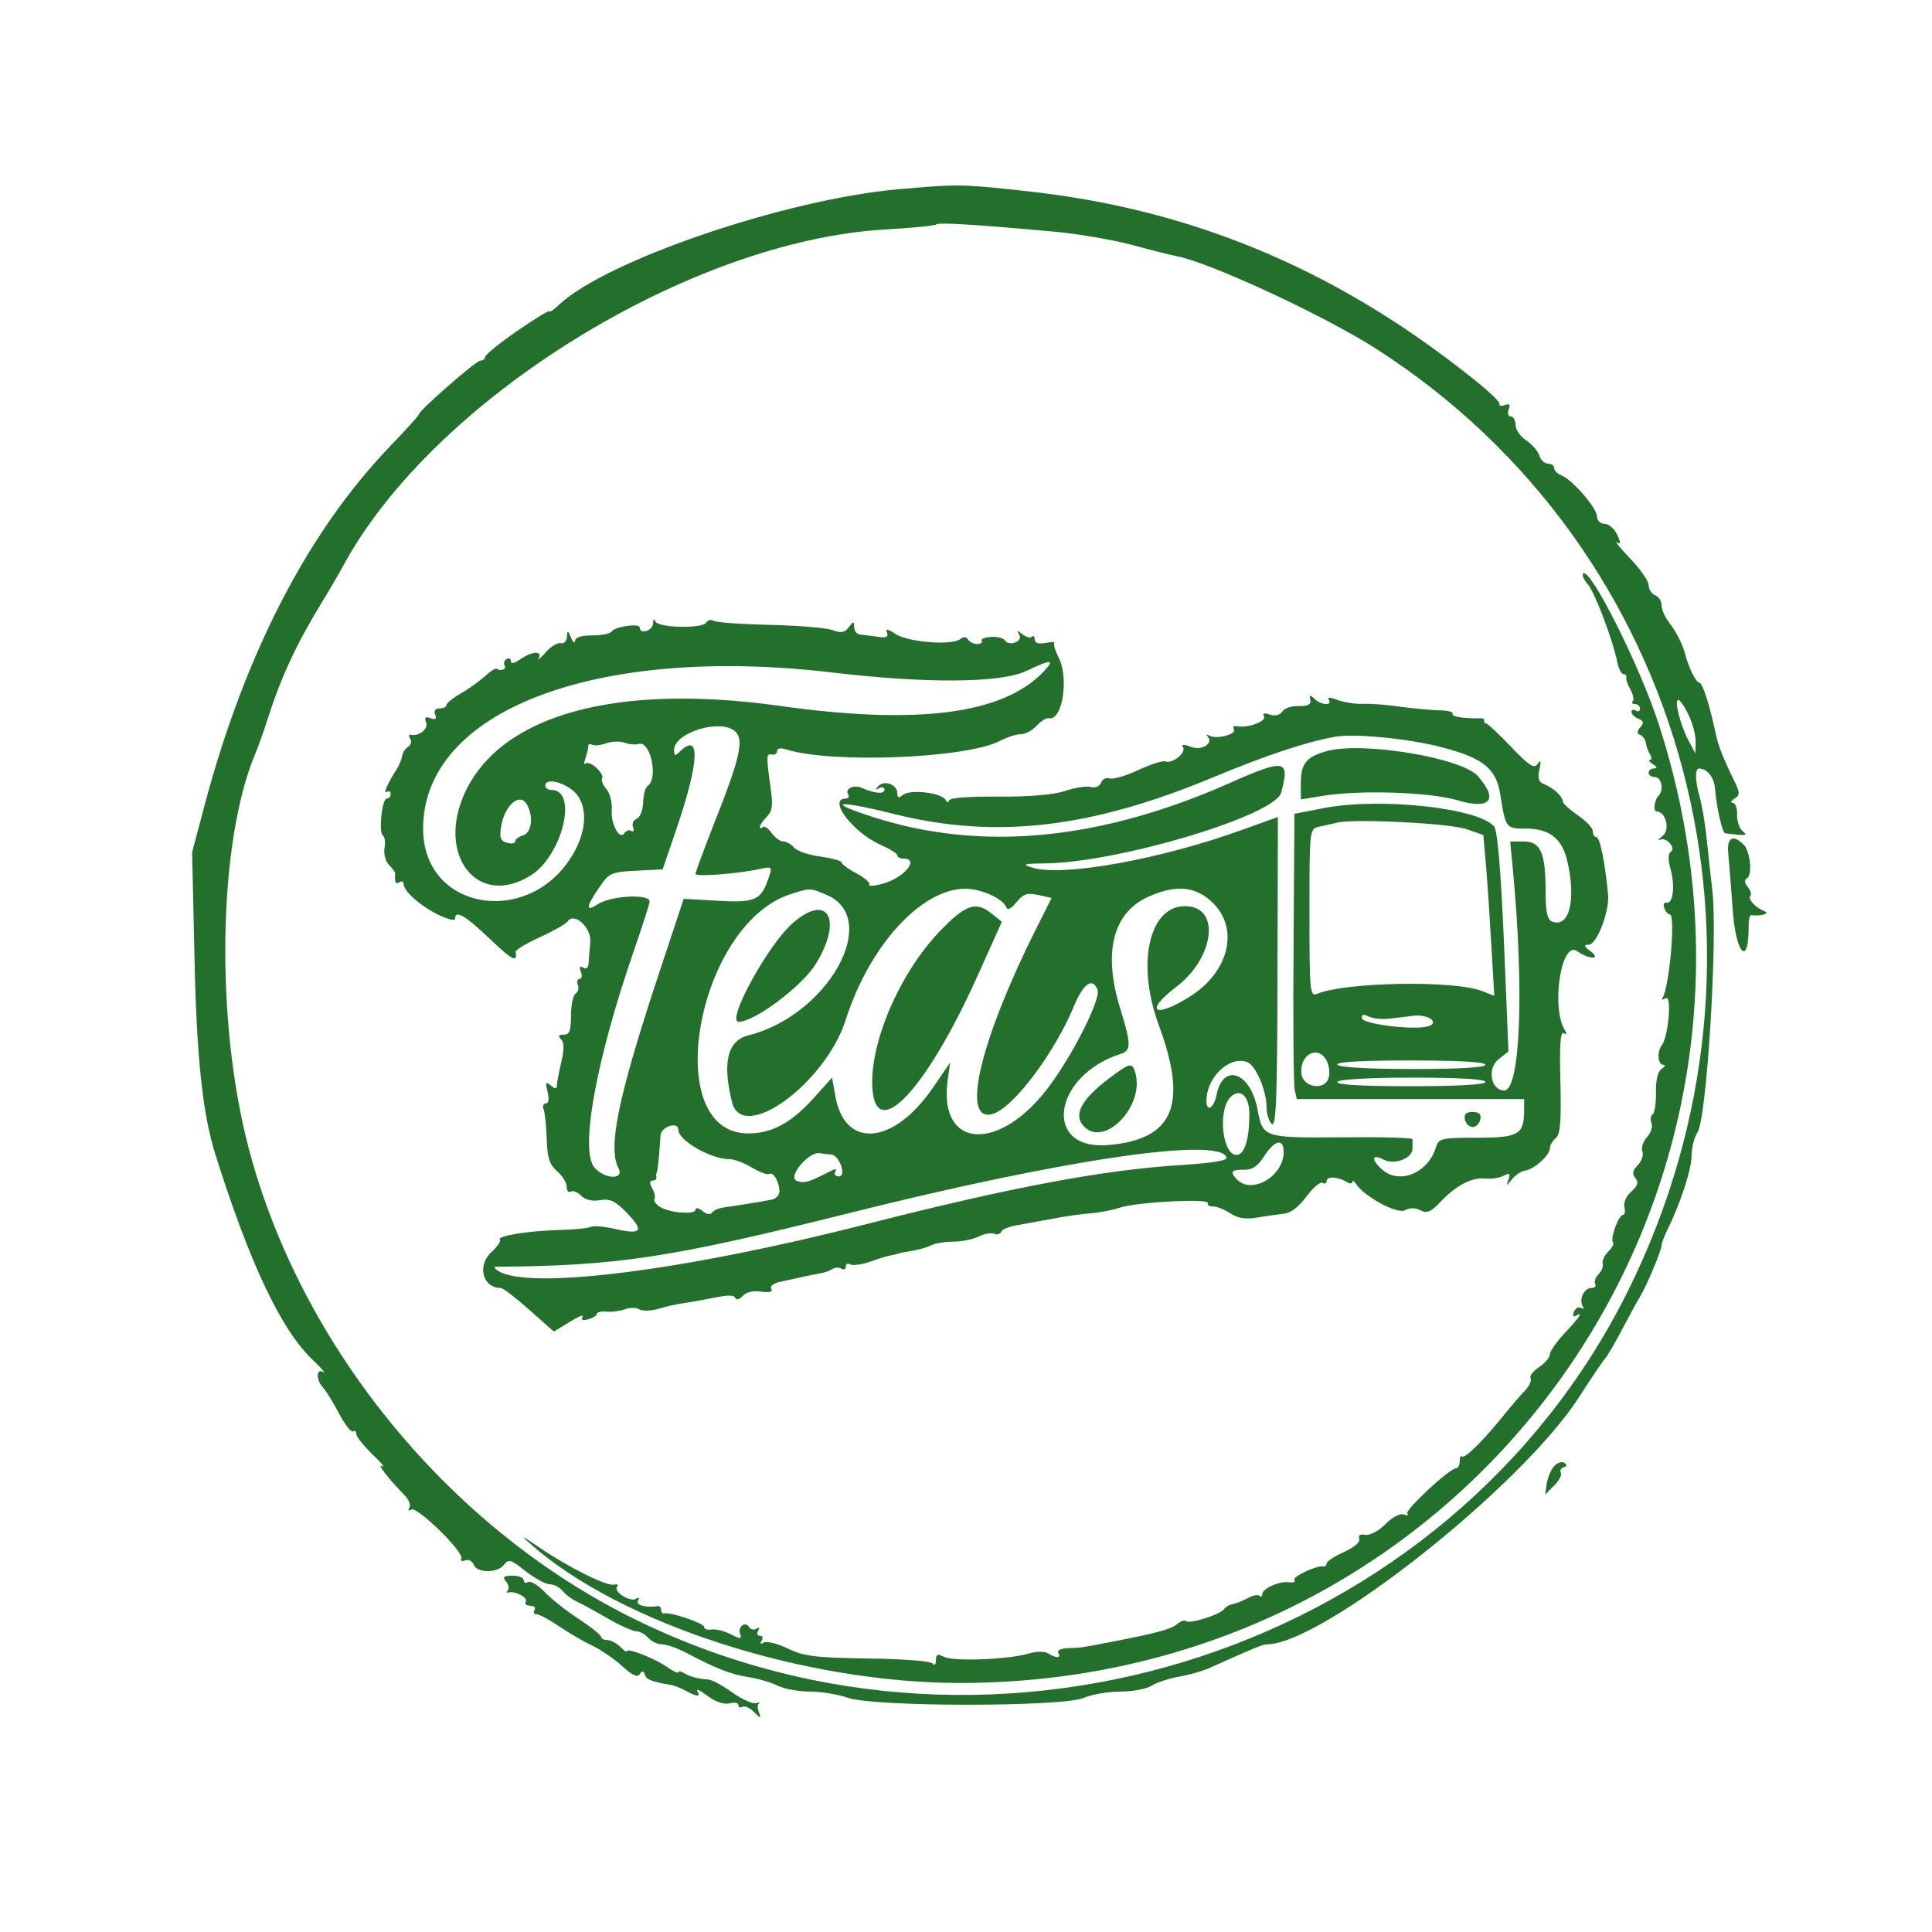 <?xml version="1.0" standalone="no"?>
<!DOCTYPE svg PUBLIC "-//W3C//DTD SVG 20010904//EN"
 "http://www.w3.org/TR/2001/REC-SVG-20010904/DTD/svg10.dtd">
<svg version="1.0" xmlns="http://www.w3.org/2000/svg"
 width="450pt" height="450pt" viewBox="0 0 450 450"
 preserveAspectRatio="xMidYMid meet">
<g transform="translate(0,450) scale(0.05,-0.05)"
fill="#23702c" stroke="none">
<path d="M4181 8118 c-522 -47 -1355 -330 -1576 -537 -25 -24 -45 -37 -45 -31
0 7 -67 -34 -150 -91 -82 -57 -150 -112 -150 -121 0 -10 -10 -18 -22 -18 -21
0 -288 -234 -288 -252 0 -5 -60 -71 -133 -147 -381 -397 -673 -960 -861 -1661
l-61 -230 11 -490 c10 -470 38 -730 98 -920 161 -510 307 -818 455 -957 39
-37 60 -62 46 -54 -33 18 -33 -38 0 -73 14 -15 47 -69 74 -120 27 -51 56 -89
65 -84 9 6 16 0 16 -12 0 -13 34 -55 75 -95 41 -39 62 -64 45 -55 -28 16 28
-57 105 -136 20 -20 30 -46 22 -58 -8 -13 -4 -16 9 -8 27 16 250 -202 233
-229 -6 -10 2 -14 17 -8 16 6 34 -3 41 -20 15 -40 112 -40 141 0 21 28 33 24
100 -30 43 -33 93 -61 112 -61 19 0 47 -14 62 -32 14 -18 45 -40 67 -50 23
-10 86 -45 141 -77 55 -32 115 -59 133 -60 17 0 43 -14 57 -31 14 -16 42 -30
63 -30 22 0 72 -18 113 -39 137 -73 211 -102 293 -114 44 -7 105 -25 135 -40
30 -15 97 -27 150 -27 53 0 132 -14 176 -29 118 -43 995 -43 1097 -1 39 17
117 30 173 30 56 0 121 12 146 28 24 15 80 33 124 41 44 7 107 25 140 39 208
94 253 112 271 112 258 0 1189 737 1455 1152 56 87 111 169 123 182 11 13 48
76 81 140 34 64 70 130 80 146 29 46 100 215 100 237 0 11 13 45 28 76 60 120
112 281 112 343 0 36 12 85 28 110 43 69 94 898 69 1124 -8 66 -20 177 -27
246 -7 69 -22 155 -32 190 -22 77 -23 134 -3 134 38 -1 69 -40 74 -92 8 -94
34 -208 48 -210 97 -12 108 -11 81 10 -15 12 -27 47 -26 77 1 30 -8 55 -20 55
-12 0 -9 9 8 20 26 16 26 26 -2 84 -52 106 -74 163 -85 216 -30 140 -62 240
-77 240 -15 0 -50 70 -65 130 -12 46 -40 103 -74 148 -21 26 -37 63 -37 83 0
19 -13 40 -30 46 -16 7 -30 27 -30 47 0 19 -38 74 -85 123 -47 49 -75 83 -62
76 18 -10 18 -1 0 37 -13 27 -39 50 -58 50 -20 0 -35 15 -36 35 0 39 -116 172
-166 191 -18 7 -33 22 -33 33 0 12 -13 21 -29 21 -15 0 -34 17 -40 38 -7 21
-35 53 -62 71 -27 17 -49 50 -49 71 0 22 -10 40 -22 40 -12 0 -17 15 -10 32 9
23 4 29 -18 21 -16 -6 -27 -4 -25 5 7 24 -273 243 -492 385 -523 339 -1082
538 -1707 606 -307 34 -323 34 -605 9z m729 -197 c110 -10 272 -38 360 -61 88
-24 183 -48 210 -53 155 -29 692 -278 934 -434 1453 -933 1953 -2811 1169
-4388 -826 -1663 -2925 -2359 -4618 -1532 -867 423 -1564 1272 -1807 2200
-156 595 -142 1421 30 1833 15 35 43 114 62 174 62 193 135 348 253 540 31 50
75 126 99 170 421 772 1610 1508 2521 1561 125 7 232 18 237 23 10 11 174 1
550 -33z m2956 -2252 c19 -39 34 -95 33 -125 l-1 -54 -32 60 c-38 70 -68 190
-48 190 8 0 30 -32 48 -71z"/>
<path d="M7375 6328 c-7 -6 3 -29 22 -50 33 -39 117 -261 137 -363 6 -30 19
-55 28 -55 10 0 16 -7 14 -15 -3 -8 6 -34 19 -57 13 -24 18 -48 11 -55 -7 -7
-2 -13 11 -13 12 0 23 -10 23 -21 0 -12 -9 -16 -20 -9 -11 7 -20 4 -20 -7 0
-10 15 -24 32 -31 25 -10 27 -19 9 -40 -16 -20 -16 -30 -1 -35 12 -4 24 -21
27 -37 2 -17 11 -41 20 -55 8 -14 8 -25 -1 -25 -9 0 -2 -9 14 -20 20 -13 22
-19 5 -20 -14 0 -25 -9 -25 -20 0 -11 14 -20 30 -20 30 0 42 -62 16 -87 -19
-19 -26 -73 -9 -73 43 0 64 -85 29 -113 -20 -17 -26 -25 -13 -19 29 15 77 -40
50 -56 -13 -8 -13 -37 -1 -80 22 -79 12 -164 -19 -157 -12 2 -16 -9 -10 -25 6
-17 18 -30 26 -30 27 0 -2 -337 -34 -388 -6 -10 0 -11 15 -2 29 18 12 -180
-19 -220 -23 -29 -18 -90 7 -90 12 0 9 -9 -7 -19 -18 -11 -28 -50 -27 -110 1
-50 -6 -96 -15 -102 -10 -6 -12 -24 -6 -40 7 -17 -3 -47 -21 -67 -18 -20 -28
-50 -21 -67 6 -16 -4 -45 -22 -63 -24 -25 -27 -40 -11 -60 16 -19 12 -35 -19
-63 -24 -21 -37 -53 -32 -73 5 -20 2 -36 -7 -36 -20 0 -61 -113 -46 -127 6 -6
-4 -26 -23 -44 -18 -19 -29 -44 -25 -56 4 -13 -5 -35 -20 -49 -14 -15 -21 -35
-15 -46 6 -10 -2 -18 -18 -18 -34 0 -59 -54 -40 -85 7 -12 4 -15 -8 -8 -11 7
-26 -1 -33 -18 -6 -18 -3 -26 8 -19 38 23 20 -5 -50 -79 -38 -40 -70 -86 -70
-100 0 -15 -23 -41 -51 -60 -27 -18 -45 -41 -39 -51 6 -10 -5 -35 -24 -56 -20
-20 -63 -70 -96 -111 -98 -122 -187 -210 -199 -198 -6 7 -11 -3 -11 -22 0 -18
-8 -33 -17 -33 -31 0 -241 -196 -227 -211 8 -8 0 -10 -17 -4 -17 6 -54 -13
-86 -46 -32 -32 -73 -53 -94 -49 -23 5 -33 -2 -27 -18 6 -15 -23 -40 -71 -62
-45 -20 -81 -44 -81 -53 0 -9 -7 -16 -15 -14 -31 6 -145 -48 -135 -63 6 -9 -6
-14 -25 -11 -44 7 -125 -29 -125 -56 0 -11 -6 -14 -13 -7 -7 7 -31 2 -55 -11
-23 -13 -55 -25 -70 -28 -15 -2 -33 -13 -40 -23 -16 -25 -162 -71 -177 -56 -6
7 -26 0 -43 -15 -28 -23 -94 -41 -312 -83 -121 -24 -141 -27 -196 -28 -32 -1
-51 -11 -44 -22 15 -25 -10 -26 -48 -2 -16 10 -54 10 -90 -1 -93 -28 -353 -38
-395 -15 -30 15 -37 12 -37 -16 0 -21 -7 -27 -15 -16 -9 12 -135 22 -302 24
-246 4 -299 10 -374 47 -48 23 -99 35 -112 27 -14 -9 -18 -6 -9 9 8 13 4 23
-8 23 -12 0 -16 10 -8 23 8 14 5 18 -8 10 -11 -8 -27 -4 -34 7 -18 30 -55 1
-42 -32 9 -24 3 -25 -44 -1 -29 15 -70 25 -89 22 -19 -3 -35 2 -35 12 0 17
-155 70 -185 63 -8 -2 -15 5 -15 16 0 11 -7 19 -15 18 -55 -9 -106 5 -93 25 9
14 5 18 -9 9 -28 -17 -109 35 -88 57 8 8 2 12 -15 9 -36 -7 -213 81 -350 175
-84 57 -89 59 -36 12 420 -370 1273 -645 1999 -645 2355 1 3980 2233 3253
4470 -87 268 -319 730 -351 698z"/>
<path d="M3042 6095 c-2 -34 -62 -52 -62 -18 0 21 -117 4 -131 -19 -6 -10 -47
-18 -90 -18 -49 0 -80 -9 -80 -25 -1 -14 -10 -7 -19 15 -15 35 -17 36 -19 4 0
-20 -13 -33 -29 -30 -15 3 -47 -16 -71 -44 -24 -27 -38 -39 -31 -25 17 35 -32
31 -86 -6 -27 -19 -44 -23 -44 -9 0 12 -9 17 -20 10 -12 -7 -15 -21 -9 -31 10
-17 -18 -27 -39 -14 -5 3 -30 -14 -55 -37 -26 -23 -76 -59 -112 -79 -36 -21
-65 -45 -65 -53 0 -9 -14 -16 -32 -16 -20 0 -28 -11 -21 -29 8 -20 1 -25 -21
-17 -24 10 -30 4 -21 -19 12 -30 -33 -66 -71 -58 -10 2 -11 -6 -3 -19 8 -12 3
-29 -10 -37 -13 -8 -26 -28 -28 -43 -2 -15 -13 -41 -23 -58 -43 -66 -67 -121
-49 -109 10 6 19 2 19 -10 0 -11 -8 -21 -18 -21 -23 0 -39 -160 -18 -173 9 -5
12 -31 7 -58 -4 -27 5 -62 21 -78 16 -16 29 -34 29 -40 -3 -42 2 -52 19 -41
11 7 20 4 20 -6 0 -34 70 -98 155 -142 47 -23 85 -34 85 -22 0 43 47 16 161
-93 107 -102 130 -113 121 -61 -1 9 49 39 113 68 63 29 121 62 129 73 30 46
111 -27 106 -94 -3 -35 -7 -79 -8 -99 -1 -22 -11 -31 -25 -22 -16 10 -20 4
-11 -19 7 -18 4 -33 -6 -33 -10 0 -14 -13 -8 -28 6 -15 1 -34 -11 -41 -11 -7
-21 -53 -21 -102 0 -70 -7 -89 -34 -89 -24 0 -28 -6 -12 -22 14 -14 15 -47 1
-105 -11 -45 -20 -94 -21 -108 0 -19 -7 -19 -29 -1 -23 19 -25 14 -14 -31 8
-33 5 -53 -8 -53 -12 0 -17 -13 -10 -30 6 -16 12 -78 14 -138 2 -85 13 -117
48 -148 25 -21 45 -54 45 -73 0 -18 8 -28 18 -22 11 6 33 -2 49 -19 20 -20 52
-27 88 -21 47 8 71 -3 125 -59 82 -85 69 -103 -55 -75 -52 12 -103 16 -113 10
-11 -7 -78 -13 -151 -15 -142 -4 -289 -28 -272 -45 6 -6 -12 -32 -39 -57 -69
-63 -42 -168 43 -168 10 0 70 -46 133 -102 l114 -101 74 45 c40 25 67 36 60
24 -9 -15 0 -19 26 -12 22 6 40 17 40 25 0 8 20 13 45 11 25 -3 64 3 87 11 23
9 53 8 67 -1 15 -8 54 -7 89 3 34 11 89 23 122 27 33 5 98 17 144 26 56 12 87
11 91 -2 4 -12 19 -8 35 9 16 18 50 26 86 20 39 -5 55 -1 47 13 -8 12 10 26
42 33 30 6 78 17 105 23 28 6 64 13 80 16 17 2 42 11 55 19 14 9 34 10 45 3
11 -7 20 -2 20 10 0 12 9 17 20 10 12 -7 54 -1 95 13 41 15 84 28 95 29 11 2
25 5 30 7 6 3 36 9 68 14 33 5 73 17 90 26 18 9 65 17 105 17 39 0 92 11 116
24 24 12 56 18 71 13 15 -6 30 -2 34 9 3 10 33 23 66 29 33 6 110 20 170 31
61 12 142 23 180 26 39 2 102 15 140 27 80 26 421 43 407 20 -5 -8 5 -15 23
-15 17 0 54 -14 81 -32 34 -23 71 -29 124 -20 41 7 98 15 125 18 32 2 70 32
106 80 30 41 64 70 75 64 10 -7 19 -3 19 9 0 23 55 19 95 -6 14 -8 25 -8 25 1
0 9 7 5 16 -8 37 -59 192 -143 228 -124 23 13 49 12 73 0 30 -16 49 -8 95 41
73 76 144 113 208 107 28 -3 66 3 85 13 27 14 32 11 22 -18 -12 -33 -11 -33
16 1 15 20 43 38 62 41 42 6 115 72 115 104 0 13 12 34 27 47 22 17 26 78 22
263 -5 169 0 236 15 226 14 -8 16 -4 6 13 -66 107 -17 422 57 369 57 -40 115
-40 62 0 -31 23 -32 30 -8 30 38 1 97 155 90 234 -14 148 -38 267 -54 267 -9
0 -17 12 -17 27 0 16 -31 49 -70 75 -38 27 -70 55 -70 64 0 24 -44 64 -85 80
-27 10 -33 27 -24 69 9 40 7 47 -8 26 -16 -23 -40 -8 -124 80 -57 60 -110 109
-116 109 -7 0 -11 6 -9 13 3 7 -6 12 -20 11 -74 -2 -135 8 -127 21 5 8 -24 16
-64 16 -40 1 -122 9 -183 17 -60 9 -138 15 -172 13 -35 -1 -87 7 -117 18 -35
14 -49 14 -41 1 18 -29 -37 -25 -67 5 -21 20 -25 19 -19 -5 4 -22 -11 -30 -54
-29 -33 1 -67 -10 -76 -25 -11 -17 -33 -23 -58 -15 -27 9 -36 6 -28 -8 14 -23
-76 -56 -125 -46 -15 3 -22 -3 -15 -14 15 -23 -81 -49 -114 -30 -13 7 -17 6
-9 -3 30 -33 -26 -69 -78 -49 -34 13 -45 12 -36 -2 16 -26 -50 -78 -82 -66
-12 5 -70 -14 -128 -41 -58 -27 -118 -44 -133 -38 -15 5 -33 -3 -39 -20 -7
-17 -27 -26 -48 -20 -19 5 -73 -3 -118 -18 -52 -18 -165 -28 -312 -27 -143 1
-231 -6 -231 -19 0 -11 -8 -9 -16 5 -21 33 -165 49 -198 22 -20 -17 -26 -14
-26 8 0 40 -61 63 -88 33 -16 -18 -15 -20 3 -10 14 8 25 5 25 -7 0 -21 -44
-18 -104 8 -39 17 -82 -3 -65 -30 6 -11 2 -19 -10 -19 -89 0 32 -159 164 -217
41 -18 75 -39 75 -48 0 -8 14 -15 30 -15 75 0 1 -90 -96 -116 -41 -12 -70 -14
-65 -5 6 8 -21 32 -60 53 -38 20 -69 43 -69 51 0 7 -45 19 -99 27 -54 7 -110
26 -122 42 -13 15 -36 28 -50 28 -15 0 -39 18 -55 40 -15 22 -34 34 -41 27 -7
-8 -13 -7 -13 1 0 8 14 29 32 47 25 25 29 54 19 124 -22 160 -22 171 4 166 14
-3 25 5 25 16 0 13 17 16 42 8 212 -67 837 -42 995 39 34 18 78 32 99 32 21 0
54 18 73 39 20 22 45 38 57 35 63 -13 95 187 45 284 -16 32 -25 61 -20 67 6 5
-12 5 -40 0 -33 -6 -51 -1 -51 16 0 14 -6 20 -13 13 -7 -8 -27 -2 -44 11 -25
20 -28 20 -16 0 10 -15 2 -30 -18 -38 -18 -7 -39 -3 -46 8 -7 12 -37 20 -66
18 -29 -2 -49 -10 -44 -18 5 -8 -4 -15 -21 -15 -16 0 -35 9 -43 21 -8 14 -21
14 -36 2 -37 -31 -242 -15 -300 23 -38 25 -49 27 -41 7 8 -21 -4 -26 -46 -19
-31 4 -67 9 -81 10 -14 2 -25 17 -26 34 0 29 -3 29 -25 0 -19 -25 -36 -28 -74
-14 -28 11 -159 22 -292 25 -134 3 -252 11 -264 19 -12 7 -27 4 -34 -8 -18
-30 -224 -25 -237 5 -6 15 -10 11 -11 -10z m1821 -222 c-188 -200 -586 -252
-1233 -161 -759 106 -1294 -41 -1463 -402 -137 -293 57 -542 304 -389 148 91
224 399 98 399 -16 0 -29 9 -29 20 0 34 72 22 127 -21 66 -52 72 -164 15 -275
-190 -369 -711 -298 -711 96 0 549 803 856 1900 728 445 -53 790 -50 909 6
118 56 136 56 83 -1z m-1436 -282 c39 -40 18 -129 -98 -421 -49 -125 -89 -233
-89 -241 0 -15 201 1 305 24 53 11 54 10 33 -50 -34 -97 -62 -109 -236 -99
l-157 9 -123 -371 c-183 -555 -231 -790 -181 -883 29 -55 -61 -54 -111 1 -70
77 5 494 179 1000 40 116 75 223 77 239 5 38 -177 30 -241 -11 -58 -38 -57
-15 5 76 48 70 56 74 174 80 l123 6 68 200 c104 309 108 445 9 346 -19 -19
-24 -16 -24 10 0 83 222 149 287 85z m3297 -74 c186 -49 247 -99 265 -219 25
-157 26 -158 120 -158 109 0 167 -46 192 -150 42 -183 10 -314 -71 -283 -22 9
-30 44 -30 141 0 180 -23 232 -102 232 l-63 0 13 -135 c53 -563 34 -1025 -41
-1025 -61 0 -80 101 -28 144 l48 38 -21 510 c-15 342 -30 519 -46 538 -71 86
-529 136 -790 86 l-140 -27 -4 -619 c-3 -341 0 -640 5 -665 l10 -45 529 0 530
0 0 -51 c0 -114 -25 -129 -219 -129 -168 0 -179 -3 -192 -45 -37 -121 -172
-175 -252 -102 -50 45 -47 74 6 46 51 -28 137 4 137 51 0 16 0 36 0 43 0 7
-146 11 -325 9 -369 -3 -373 -2 -397 130 -33 175 -161 219 -191 67 -13 -62
-47 -82 -47 -27 0 110 108 212 191 180 39 -15 89 -132 89 -209 0 -32 11 -67
25 -79 20 -16 25 127 26 705 l2 725 -162 -58 c-374 -137 -841 -222 -981 -178
-52 16 -44 19 62 20 342 5 1067 223 1096 329 42 156 19 160 -240 45 -603 -267
-1155 -320 -1658 -159 -232 74 -172 82 103 13 468 -115 909 -64 1476 172 255
106 433 165 571 190 93 16 349 -9 504 -51z m-3750 17 c56 20 95 -163 42 -196
-10 -7 -19 -41 -20 -77 -1 -36 -15 -69 -30 -75 -16 -6 -23 -24 -17 -40 6 -15
2 -23 -8 -17 -10 7 -24 2 -32 -10 -22 -36 -65 43 -59 110 2 34 -9 76 -25 95
-16 18 -25 41 -20 50 12 22 -58 86 -77 69 -8 -7 -8 3 -1 24 7 20 13 45 13 56
0 11 8 14 18 8 10 -6 39 -3 65 6 26 10 65 11 87 3 22 -8 51 -10 64 -6z m-521
-279 c33 -53 25 -133 -15 -146 -21 -6 -38 -19 -38 -28 0 -10 -17 -13 -38 -7
-30 8 -36 23 -28 73 15 99 85 163 119 108z m4377 -117 l80 -28 13 -150 c7 -83
18 -251 25 -375 l13 -224 -56 22 c-128 51 -635 43 -770 -13 -33 -13 -35 12
-35 377 0 391 0 392 45 402 25 5 63 14 85 19 80 19 521 -3 600 -30z m-2981
-306 c260 -109 10 -561 -362 -655 -98 -24 -123 -126 -77 -311 48 -195 435 86
530 384 110 345 352 610 557 610 72 0 174 -45 190 -85 7 -17 22 -10 48 22 32
39 50 45 101 34 l63 -14 -67 -133 c-268 -533 -359 -919 -207 -873 96 29 287
283 378 502 44 106 87 136 110 76 16 -41 -110 -293 -222 -445 -230 -313 -518
-301 -477 19 l12 87 -78 -114 c-185 -272 -415 -291 -457 -39 l-15 83 -87 -97
c-103 -114 -194 -163 -303 -163 -414 0 -242 974 198 1115 90 29 89 29 165 -3z
m1803 -40 c121 -121 72 -320 -107 -433 -167 -106 -218 -72 -65 44 168 128 206
353 63 374 -183 26 -256 -251 -145 -552 137 -371 70 -532 -233 -559 -310 -28
-263 323 57 425 48 15 47 47 -2 206 -83 263 -37 450 128 525 131 59 224 50
304 -30z m808 -538 c28 2 83 9 123 14 76 9 130 -37 61 -51 -74 -15 -294 13
-299 39 -4 18 5 21 30 9 19 -9 58 -14 85 -11z m-280 -195 c12 -22 16 -59 9
-81 -18 -59 -117 -45 -126 18 -12 91 77 139 117 63z m740 -19 c0 -13 -126 -20
-339 -20 -204 0 -344 8 -351 20 -8 13 110 20 339 20 221 0 351 -7 351 -20z m0
-80 c0 -13 -130 -20 -351 -20 -229 0 -347 7 -339 20 7 12 147 20 351 20 213 0
339 -7 339 -20z m-1100 -150 c0 -119 -23 -190 -60 -190 -66 0 -88 209 -28 269
45 45 88 6 88 -79z m-2660 -73 c0 -50 152 -137 239 -137 22 0 69 -18 104 -39
35 -21 71 -35 79 -30 19 12 45 -29 49 -76 1 -22 -14 -39 -39 -44 -45 -9 -158
-27 -222 -36 -22 -3 -46 -13 -53 -24 -8 -11 -27 -8 -45 8 -18 14 -32 17 -32 6
0 -27 -136 -13 -172 17 -16 13 -25 28 -19 33 5 6 1 27 -10 48 -14 25 -14 37 0
37 12 0 20 7 19 15 -2 8 -1 20 2 25 4 10 12 86 17 171 3 41 83 67 83 26z
m2820 -104 c0 -111 -147 -198 -216 -129 -36 36 -29 48 30 47 40 -1 65 16 95
63 49 76 91 85 91 19z m-2108 -11 c38 -3 73 -102 36 -102 -17 0 -24 10 -17 21
9 16 1 16 -29 0 -99 -50 -114 -54 -150 -42 -46 17 56 139 108 129 17 -3 40 -6
52 -6z m1842 -14 c5 -14 -66 -26 -208 -35 -363 -22 -798 -104 -1456 -272 -853
-219 -1588 -313 -1730 -221 -16 11 -21 19 -10 19 564 4 812 41 1650 251 995
249 1722 356 1754 258z"/>
<path d="M6185 5502 c-97 -25 -125 -58 -125 -146 l0 -80 105 17 c173 28 493
17 621 -20 156 -47 197 0 98 112 -74 84 -530 161 -699 117z"/>
<path d="M6824 3785 c4 -19 20 -35 36 -35 16 0 32 16 36 35 5 25 -6 35 -36 35
-30 0 -41 -10 -36 -35z"/>
<path d="M4381 4665 c-189 -195 -331 -524 -317 -735 16 -256 251 -5 487 518
l116 258 -46 37 c-74 60 -121 45 -240 -78z"/>
<path d="M3692 4699 c-115 -101 -311 -459 -251 -459 74 0 294 165 359 269 128
208 57 335 -108 190z"/>
<path d="M5162 3973 c-128 -98 -164 -169 -111 -222 98 -97 284 101 237 254
-14 47 -24 45 -126 -32z"/>
<path d="M8051 5023 c4 -40 13 -154 20 -252 14 -219 77 -283 75 -77 0 24 5 43
12 43 45 -6 89 7 62 18 -42 16 -80 58 -66 72 6 7 1 25 -12 41 -16 19 -17 33
-3 41 25 16 14 126 -16 156 -51 51 -80 33 -72 -42z"/>
<path d="M7238 2168 c-15 -18 -29 -54 -33 -81 l-7 -49 42 42 c23 23 37 49 31
59 -6 10 0 21 13 26 17 5 17 12 2 21 -12 8 -33 -1 -48 -18z"/>
<path d="M2357 1633 c13 -15 16 -33 8 -42 -8 -8 -6 -12 5 -9 33 7 91 -25 79
-44 -6 -10 3 -18 21 -18 18 0 27 -9 20 -20 -7 -11 -2 -20 10 -20 13 0 60 -26
106 -57 46 -31 116 -72 155 -90 39 -19 101 -61 138 -95 46 -42 71 -54 81 -37
12 18 17 17 24 -2 7 -23 31 -33 116 -47 17 -2 50 -15 74 -28 55 -30 72 -30 54
-1 -7 12 14 2 48 -23 37 -28 77 -41 103 -35 22 6 41 3 41 -8 0 -11 8 -14 18
-8 11 6 35 -4 54 -24 32 -32 35 -32 23 -1 -7 18 -7 37 1 41 8 5 1 5 -15 1 -15
-4 -65 18 -110 50 -44 32 -94 59 -111 60 -47 3 -88 14 -115 31 -14 8 -25 10
-25 3 0 -7 -25 5 -55 26 -58 40 -185 89 -185 72 0 -6 -14 3 -31 21 -18 17 -45
31 -60 31 -16 0 -29 7 -29 15 0 8 -47 46 -105 84 -58 38 -130 95 -160 127 -30
31 -64 51 -75 44 -11 -7 -20 -3 -20 9 0 11 -24 21 -52 21 -42 0 -48 -6 -31
-27z"/>
</g>
</svg>

